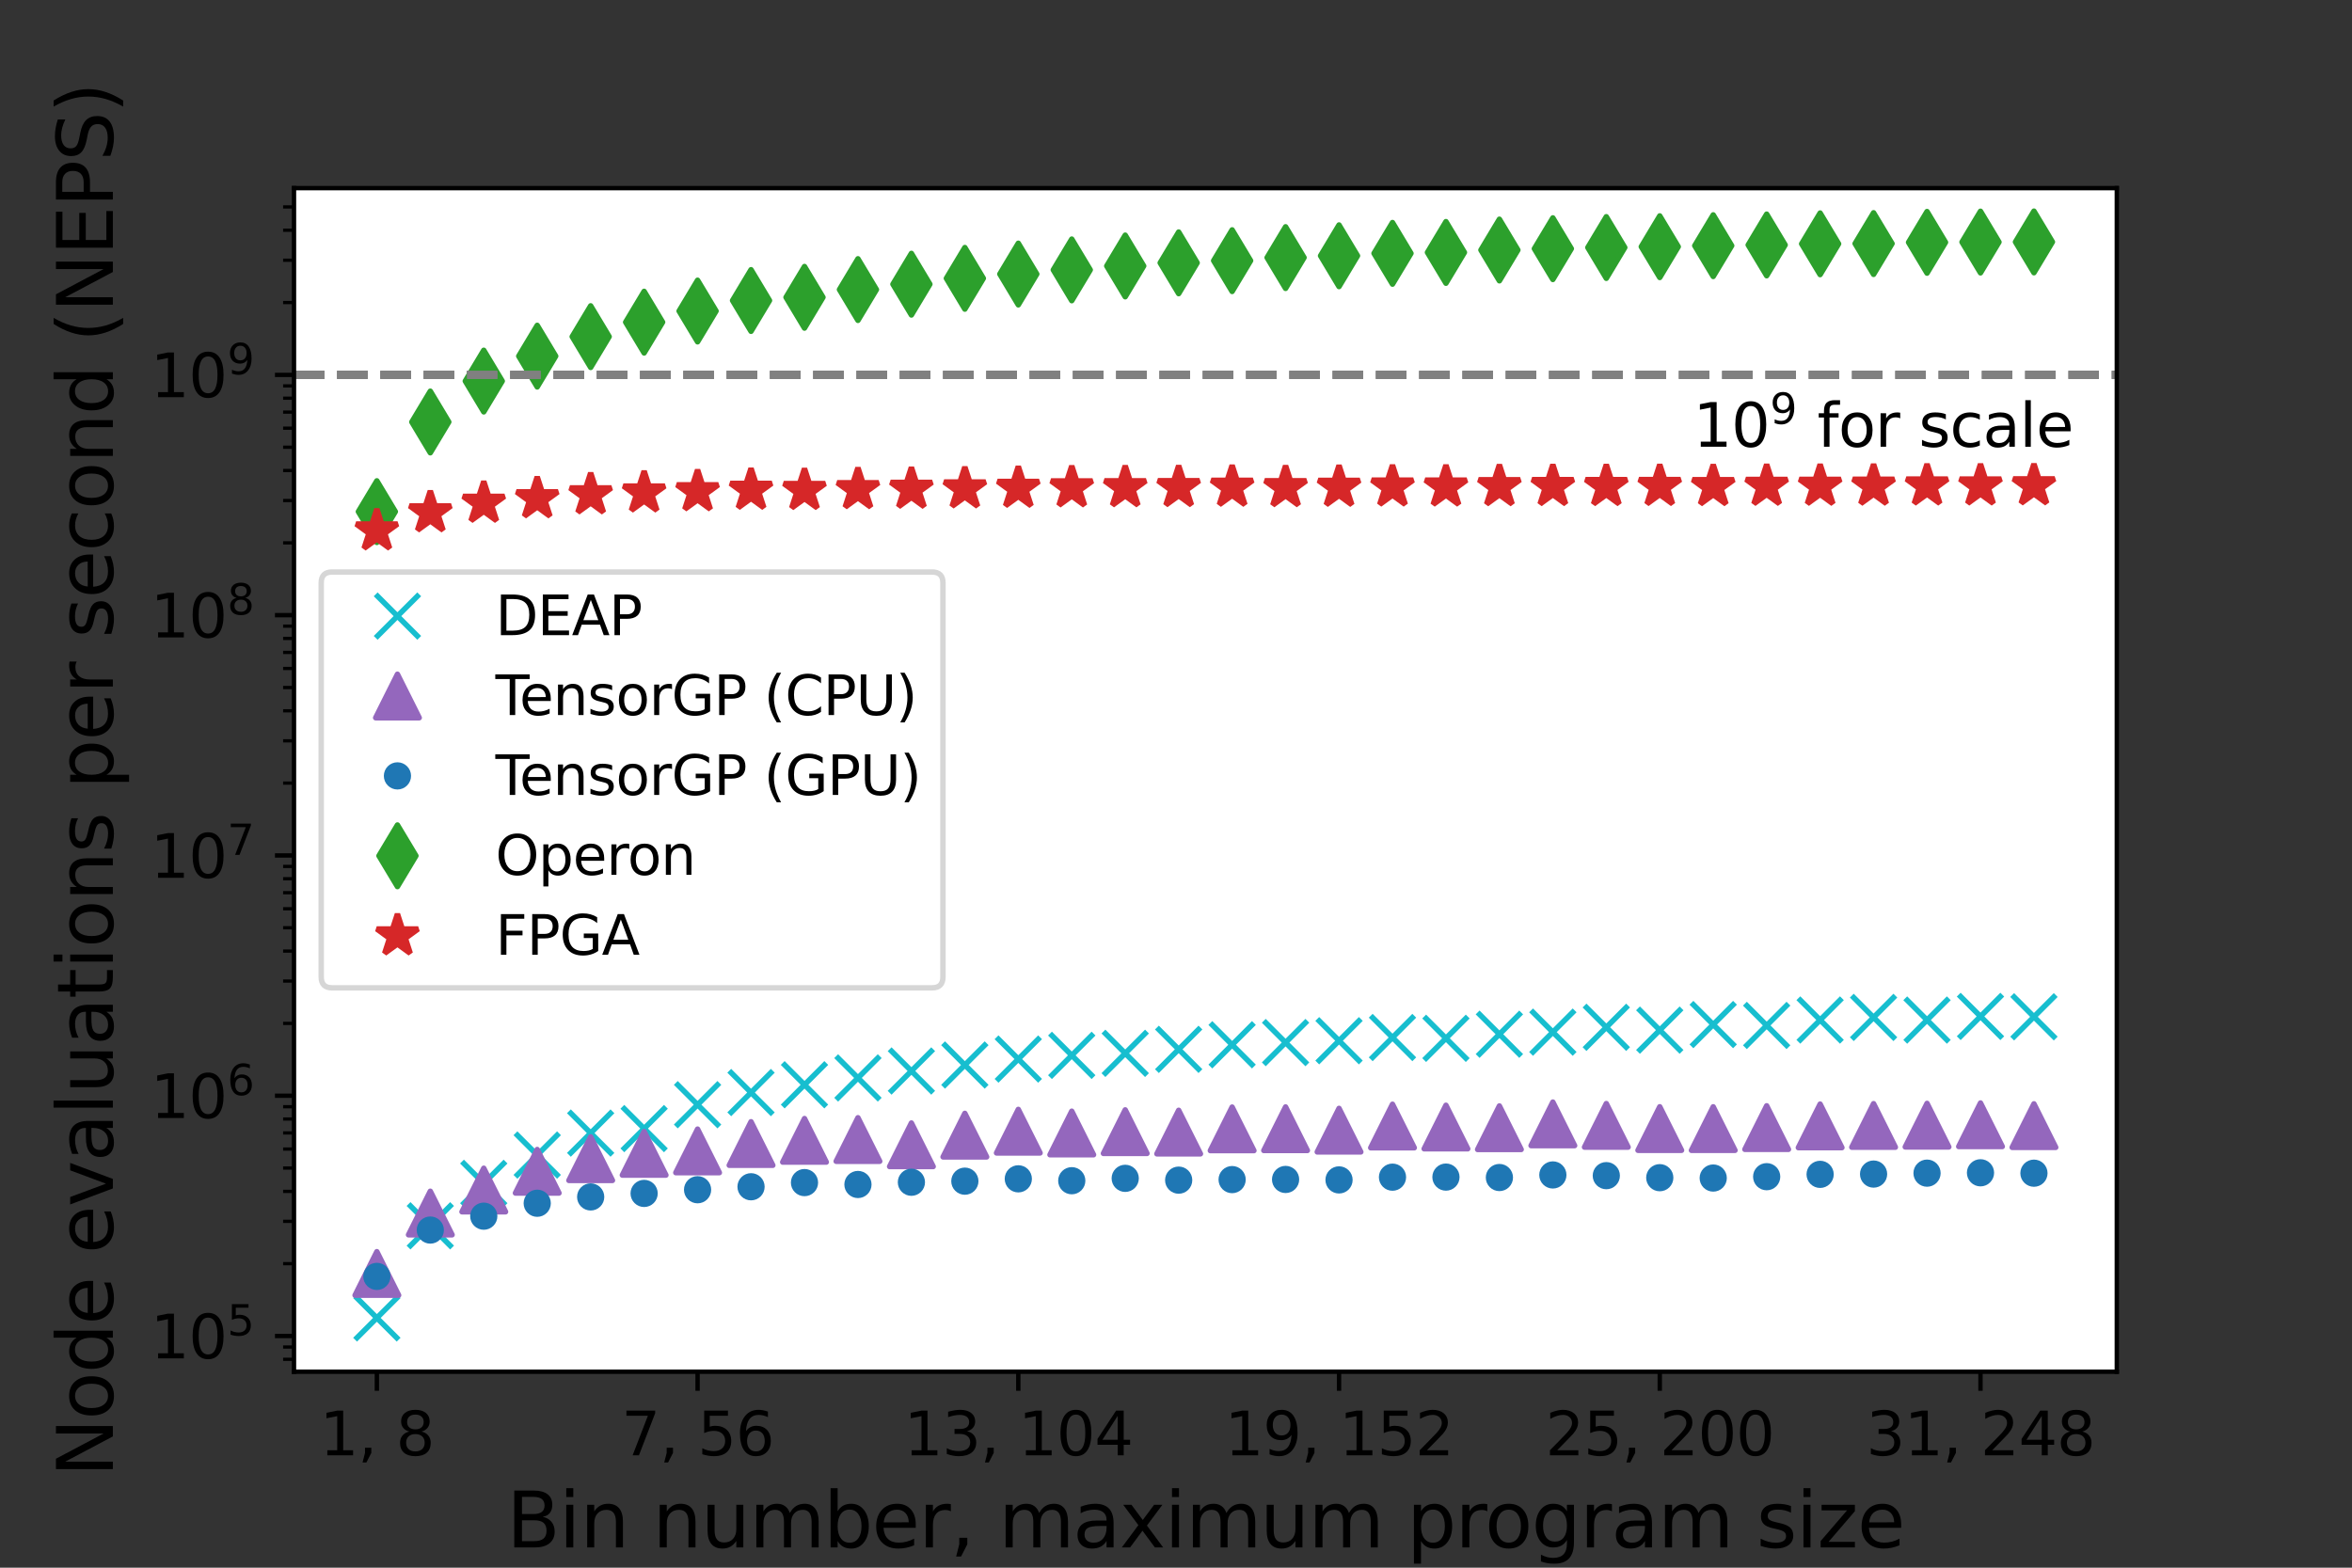 <?xml version="1.0" encoding="utf-8" standalone="no"?>
<!DOCTYPE svg PUBLIC "-//W3C//DTD SVG 1.1//EN"
  "http://www.w3.org/Graphics/SVG/1.1/DTD/svg11.dtd">
<svg xmlns:xlink="http://www.w3.org/1999/xlink" width="432pt" height="288pt" viewBox="0 0 432 288" xmlns="http://www.w3.org/2000/svg" version="1.1">
 <rect x="0" y="0" width="432" height="288" fill="#333333" stroke="none"/>
 <defs>
  <style type="text/css">*{stroke-linejoin: round; stroke-linecap: butt}</style>
 </defs>
 <g id="figure_1">
  <g id="patch_1">
   <path d="M 0 288 
L 432 288 
L 432 0 
L 0 0 
L 0 288 
z
" style="fill: none"/>
  </g>
  <g id="axes_1">
   <g id="patch_2">
    <path d="M 54 252 
L 388.8 252 
L 388.8 34.56 
L 54 34.56 
z
" style="fill: #ffffff"/>
   </g>
   <g id="matplotlib.axis_1">
    <g id="xtick_1">
     <g id="line2d_1">
      <defs>
       <path id="ma138254410" d="M 0 0 
L 0 3.5 
" style="stroke: #000000; stroke-width: 0.8"/>
      </defs>
      <g>
       <use xlink:href="#ma138254410" x="69.218" y="252" style="stroke: #000000; stroke-width: 0.8"/>
      </g>
     </g>
     <g id="text_1">
      <!-- 1, 8 -->
      <g transform="translate(58.723 267.358)scale(0.11 -0.11)">
       <defs>
        <path id="DejaVuSans-31" d="M 794 531 
L 1825 531 
L 1825 4091 
L 703 3866 
L 703 4441 
L 1819 4666 
L 2450 4666 
L 2450 531 
L 3481 531 
L 3481 0 
L 794 0 
L 794 531 
z
" transform="scale(0.016)"/>
        <path id="DejaVuSans-2c" d="M 750 794 
L 1409 794 
L 1409 256 
L 897 -744 
L 494 -744 
L 750 256 
L 750 794 
z
" transform="scale(0.016)"/>
        <path id="DejaVuSans-20" transform="scale(0.016)"/>
        <path id="DejaVuSans-38" d="M 2034 2216 
Q 1584 2216 1326 1975 
Q 1069 1734 1069 1313 
Q 1069 891 1326 650 
Q 1584 409 2034 409 
Q 2484 409 2743 651 
Q 3003 894 3003 1313 
Q 3003 1734 2745 1975 
Q 2488 2216 2034 2216 
z
M 1403 2484 
Q 997 2584 770 2862 
Q 544 3141 544 3541 
Q 544 4100 942 4425 
Q 1341 4750 2034 4750 
Q 2731 4750 3128 4425 
Q 3525 4100 3525 3541 
Q 3525 3141 3298 2862 
Q 3072 2584 2669 2484 
Q 3125 2378 3379 2068 
Q 3634 1759 3634 1313 
Q 3634 634 3220 271 
Q 2806 -91 2034 -91 
Q 1263 -91 848 271 
Q 434 634 434 1313 
Q 434 1759 690 2068 
Q 947 2378 1403 2484 
z
M 1172 3481 
Q 1172 3119 1398 2916 
Q 1625 2713 2034 2713 
Q 2441 2713 2670 2916 
Q 2900 3119 2900 3481 
Q 2900 3844 2670 4047 
Q 2441 4250 2034 4250 
Q 1625 4250 1398 4047 
Q 1172 3844 1172 3481 
z
" transform="scale(0.016)"/>
       </defs>
       <use xlink:href="#DejaVuSans-31"/>
       <use xlink:href="#DejaVuSans-2c" x="63.623"/>
       <use xlink:href="#DejaVuSans-20" x="95.41"/>
       <use xlink:href="#DejaVuSans-38" x="127.197"/>
      </g>
     </g>
    </g>
    <g id="xtick_2">
     <g id="line2d_2">
      <g>
       <use xlink:href="#ma138254410" x="128.127" y="252" style="stroke: #000000; stroke-width: 0.8"/>
      </g>
     </g>
     <g id="text_2">
      <!-- 7, 56 -->
      <g transform="translate(114.133 267.358)scale(0.11 -0.11)">
       <defs>
        <path id="DejaVuSans-37" d="M 525 4666 
L 3525 4666 
L 3525 4397 
L 1831 0 
L 1172 0 
L 2766 4134 
L 525 4134 
L 525 4666 
z
" transform="scale(0.016)"/>
        <path id="DejaVuSans-35" d="M 691 4666 
L 3169 4666 
L 3169 4134 
L 1269 4134 
L 1269 2991 
Q 1406 3038 1543 3061 
Q 1681 3084 1819 3084 
Q 2600 3084 3056 2656 
Q 3513 2228 3513 1497 
Q 3513 744 3044 326 
Q 2575 -91 1722 -91 
Q 1428 -91 1123 -41 
Q 819 9 494 109 
L 494 744 
Q 775 591 1075 516 
Q 1375 441 1709 441 
Q 2250 441 2565 725 
Q 2881 1009 2881 1497 
Q 2881 1984 2565 2268 
Q 2250 2553 1709 2553 
Q 1456 2553 1204 2497 
Q 953 2441 691 2322 
L 691 4666 
z
" transform="scale(0.016)"/>
        <path id="DejaVuSans-36" d="M 2113 2584 
Q 1688 2584 1439 2293 
Q 1191 2003 1191 1497 
Q 1191 994 1439 701 
Q 1688 409 2113 409 
Q 2538 409 2786 701 
Q 3034 994 3034 1497 
Q 3034 2003 2786 2293 
Q 2538 2584 2113 2584 
z
M 3366 4563 
L 3366 3988 
Q 3128 4100 2886 4159 
Q 2644 4219 2406 4219 
Q 1781 4219 1451 3797 
Q 1122 3375 1075 2522 
Q 1259 2794 1537 2939 
Q 1816 3084 2150 3084 
Q 2853 3084 3261 2657 
Q 3669 2231 3669 1497 
Q 3669 778 3244 343 
Q 2819 -91 2113 -91 
Q 1303 -91 875 529 
Q 447 1150 447 2328 
Q 447 3434 972 4092 
Q 1497 4750 2381 4750 
Q 2619 4750 2861 4703 
Q 3103 4656 3366 4563 
z
" transform="scale(0.016)"/>
       </defs>
       <use xlink:href="#DejaVuSans-37"/>
       <use xlink:href="#DejaVuSans-2c" x="63.623"/>
       <use xlink:href="#DejaVuSans-20" x="95.41"/>
       <use xlink:href="#DejaVuSans-35" x="127.197"/>
       <use xlink:href="#DejaVuSans-36" x="190.82"/>
      </g>
     </g>
    </g>
    <g id="xtick_3">
     <g id="line2d_3">
      <g>
       <use xlink:href="#ma138254410" x="187.036" y="252" style="stroke: #000000; stroke-width: 0.8"/>
      </g>
     </g>
     <g id="text_3">
      <!-- 13, 104 -->
      <g transform="translate(166.044 267.358)scale(0.11 -0.11)">
       <defs>
        <path id="DejaVuSans-33" d="M 2597 2516 
Q 3050 2419 3304 2112 
Q 3559 1806 3559 1356 
Q 3559 666 3084 287 
Q 2609 -91 1734 -91 
Q 1441 -91 1130 -33 
Q 819 25 488 141 
L 488 750 
Q 750 597 1062 519 
Q 1375 441 1716 441 
Q 2309 441 2620 675 
Q 2931 909 2931 1356 
Q 2931 1769 2642 2001 
Q 2353 2234 1838 2234 
L 1294 2234 
L 1294 2753 
L 1863 2753 
Q 2328 2753 2575 2939 
Q 2822 3125 2822 3475 
Q 2822 3834 2567 4026 
Q 2313 4219 1838 4219 
Q 1578 4219 1281 4162 
Q 984 4106 628 3988 
L 628 4550 
Q 988 4650 1302 4700 
Q 1616 4750 1894 4750 
Q 2613 4750 3031 4423 
Q 3450 4097 3450 3541 
Q 3450 3153 3228 2886 
Q 3006 2619 2597 2516 
z
" transform="scale(0.016)"/>
        <path id="DejaVuSans-30" d="M 2034 4250 
Q 1547 4250 1301 3770 
Q 1056 3291 1056 2328 
Q 1056 1369 1301 889 
Q 1547 409 2034 409 
Q 2525 409 2770 889 
Q 3016 1369 3016 2328 
Q 3016 3291 2770 3770 
Q 2525 4250 2034 4250 
z
M 2034 4750 
Q 2819 4750 3233 4129 
Q 3647 3509 3647 2328 
Q 3647 1150 3233 529 
Q 2819 -91 2034 -91 
Q 1250 -91 836 529 
Q 422 1150 422 2328 
Q 422 3509 836 4129 
Q 1250 4750 2034 4750 
z
" transform="scale(0.016)"/>
        <path id="DejaVuSans-34" d="M 2419 4116 
L 825 1625 
L 2419 1625 
L 2419 4116 
z
M 2253 4666 
L 3047 4666 
L 3047 1625 
L 3713 1625 
L 3713 1100 
L 3047 1100 
L 3047 0 
L 2419 0 
L 2419 1100 
L 313 1100 
L 313 1709 
L 2253 4666 
z
" transform="scale(0.016)"/>
       </defs>
       <use xlink:href="#DejaVuSans-31"/>
       <use xlink:href="#DejaVuSans-33" x="63.623"/>
       <use xlink:href="#DejaVuSans-2c" x="127.246"/>
       <use xlink:href="#DejaVuSans-20" x="159.033"/>
       <use xlink:href="#DejaVuSans-31" x="190.82"/>
       <use xlink:href="#DejaVuSans-30" x="254.443"/>
       <use xlink:href="#DejaVuSans-34" x="318.066"/>
      </g>
     </g>
    </g>
    <g id="xtick_4">
     <g id="line2d_4">
      <g>
       <use xlink:href="#ma138254410" x="245.945" y="252" style="stroke: #000000; stroke-width: 0.8"/>
      </g>
     </g>
     <g id="text_4">
      <!-- 19, 152 -->
      <g transform="translate(224.953 267.358)scale(0.11 -0.11)">
       <defs>
        <path id="DejaVuSans-39" d="M 703 97 
L 703 672 
Q 941 559 1184 500 
Q 1428 441 1663 441 
Q 2288 441 2617 861 
Q 2947 1281 2994 2138 
Q 2813 1869 2534 1725 
Q 2256 1581 1919 1581 
Q 1219 1581 811 2004 
Q 403 2428 403 3163 
Q 403 3881 828 4315 
Q 1253 4750 1959 4750 
Q 2769 4750 3195 4129 
Q 3622 3509 3622 2328 
Q 3622 1225 3098 567 
Q 2575 -91 1691 -91 
Q 1453 -91 1209 -44 
Q 966 3 703 97 
z
M 1959 2075 
Q 2384 2075 2632 2365 
Q 2881 2656 2881 3163 
Q 2881 3666 2632 3958 
Q 2384 4250 1959 4250 
Q 1534 4250 1286 3958 
Q 1038 3666 1038 3163 
Q 1038 2656 1286 2365 
Q 1534 2075 1959 2075 
z
" transform="scale(0.016)"/>
        <path id="DejaVuSans-32" d="M 1228 531 
L 3431 531 
L 3431 0 
L 469 0 
L 469 531 
Q 828 903 1448 1529 
Q 2069 2156 2228 2338 
Q 2531 2678 2651 2914 
Q 2772 3150 2772 3378 
Q 2772 3750 2511 3984 
Q 2250 4219 1831 4219 
Q 1534 4219 1204 4116 
Q 875 4013 500 3803 
L 500 4441 
Q 881 4594 1212 4672 
Q 1544 4750 1819 4750 
Q 2544 4750 2975 4387 
Q 3406 4025 3406 3419 
Q 3406 3131 3298 2873 
Q 3191 2616 2906 2266 
Q 2828 2175 2409 1742 
Q 1991 1309 1228 531 
z
" transform="scale(0.016)"/>
       </defs>
       <use xlink:href="#DejaVuSans-31"/>
       <use xlink:href="#DejaVuSans-39" x="63.623"/>
       <use xlink:href="#DejaVuSans-2c" x="127.246"/>
       <use xlink:href="#DejaVuSans-20" x="159.033"/>
       <use xlink:href="#DejaVuSans-31" x="190.82"/>
       <use xlink:href="#DejaVuSans-35" x="254.443"/>
       <use xlink:href="#DejaVuSans-32" x="318.066"/>
      </g>
     </g>
    </g>
    <g id="xtick_5">
     <g id="line2d_5">
      <g>
       <use xlink:href="#ma138254410" x="304.855" y="252" style="stroke: #000000; stroke-width: 0.8"/>
      </g>
     </g>
     <g id="text_5">
      <!-- 25, 200 -->
      <g transform="translate(283.862 267.358)scale(0.11 -0.11)">
       <use xlink:href="#DejaVuSans-32"/>
       <use xlink:href="#DejaVuSans-35" x="63.623"/>
       <use xlink:href="#DejaVuSans-2c" x="127.246"/>
       <use xlink:href="#DejaVuSans-20" x="159.033"/>
       <use xlink:href="#DejaVuSans-32" x="190.82"/>
       <use xlink:href="#DejaVuSans-30" x="254.443"/>
       <use xlink:href="#DejaVuSans-30" x="318.066"/>
      </g>
     </g>
    </g>
    <g id="xtick_6">
     <g id="line2d_6">
      <g>
       <use xlink:href="#ma138254410" x="363.764" y="252" style="stroke: #000000; stroke-width: 0.8"/>
      </g>
     </g>
     <g id="text_6">
      <!-- 31, 248 -->
      <g transform="translate(342.771 267.358)scale(0.11 -0.11)">
       <use xlink:href="#DejaVuSans-33"/>
       <use xlink:href="#DejaVuSans-31" x="63.623"/>
       <use xlink:href="#DejaVuSans-2c" x="127.246"/>
       <use xlink:href="#DejaVuSans-20" x="159.033"/>
       <use xlink:href="#DejaVuSans-32" x="190.82"/>
       <use xlink:href="#DejaVuSans-34" x="254.443"/>
       <use xlink:href="#DejaVuSans-38" x="318.066"/>
      </g>
     </g>
    </g>
    <g id="text_7">
     <!-- Bin number, maximum program size -->
     <g transform="translate(93.055 284.284)scale(0.14 -0.14)">
      <defs>
       <path id="DejaVuSans-42" d="M 1259 2228 
L 1259 519 
L 2272 519 
Q 2781 519 3026 730 
Q 3272 941 3272 1375 
Q 3272 1813 3026 2020 
Q 2781 2228 2272 2228 
L 1259 2228 
z
M 1259 4147 
L 1259 2741 
L 2194 2741 
Q 2656 2741 2882 2914 
Q 3109 3088 3109 3444 
Q 3109 3797 2882 3972 
Q 2656 4147 2194 4147 
L 1259 4147 
z
M 628 4666 
L 2241 4666 
Q 2963 4666 3353 4366 
Q 3744 4066 3744 3513 
Q 3744 3084 3544 2831 
Q 3344 2578 2956 2516 
Q 3422 2416 3680 2098 
Q 3938 1781 3938 1306 
Q 3938 681 3513 340 
Q 3088 0 2303 0 
L 628 0 
L 628 4666 
z
" transform="scale(0.016)"/>
       <path id="DejaVuSans-69" d="M 603 3500 
L 1178 3500 
L 1178 0 
L 603 0 
L 603 3500 
z
M 603 4863 
L 1178 4863 
L 1178 4134 
L 603 4134 
L 603 4863 
z
" transform="scale(0.016)"/>
       <path id="DejaVuSans-6e" d="M 3513 2113 
L 3513 0 
L 2938 0 
L 2938 2094 
Q 2938 2591 2744 2837 
Q 2550 3084 2163 3084 
Q 1697 3084 1428 2787 
Q 1159 2491 1159 1978 
L 1159 0 
L 581 0 
L 581 3500 
L 1159 3500 
L 1159 2956 
Q 1366 3272 1645 3428 
Q 1925 3584 2291 3584 
Q 2894 3584 3203 3211 
Q 3513 2838 3513 2113 
z
" transform="scale(0.016)"/>
       <path id="DejaVuSans-75" d="M 544 1381 
L 544 3500 
L 1119 3500 
L 1119 1403 
Q 1119 906 1312 657 
Q 1506 409 1894 409 
Q 2359 409 2629 706 
Q 2900 1003 2900 1516 
L 2900 3500 
L 3475 3500 
L 3475 0 
L 2900 0 
L 2900 538 
Q 2691 219 2414 64 
Q 2138 -91 1772 -91 
Q 1169 -91 856 284 
Q 544 659 544 1381 
z
M 1991 3584 
L 1991 3584 
z
" transform="scale(0.016)"/>
       <path id="DejaVuSans-6d" d="M 3328 2828 
Q 3544 3216 3844 3400 
Q 4144 3584 4550 3584 
Q 5097 3584 5394 3201 
Q 5691 2819 5691 2113 
L 5691 0 
L 5113 0 
L 5113 2094 
Q 5113 2597 4934 2840 
Q 4756 3084 4391 3084 
Q 3944 3084 3684 2787 
Q 3425 2491 3425 1978 
L 3425 0 
L 2847 0 
L 2847 2094 
Q 2847 2600 2669 2842 
Q 2491 3084 2119 3084 
Q 1678 3084 1418 2786 
Q 1159 2488 1159 1978 
L 1159 0 
L 581 0 
L 581 3500 
L 1159 3500 
L 1159 2956 
Q 1356 3278 1631 3431 
Q 1906 3584 2284 3584 
Q 2666 3584 2933 3390 
Q 3200 3197 3328 2828 
z
" transform="scale(0.016)"/>
       <path id="DejaVuSans-62" d="M 3116 1747 
Q 3116 2381 2855 2742 
Q 2594 3103 2138 3103 
Q 1681 3103 1420 2742 
Q 1159 2381 1159 1747 
Q 1159 1113 1420 752 
Q 1681 391 2138 391 
Q 2594 391 2855 752 
Q 3116 1113 3116 1747 
z
M 1159 2969 
Q 1341 3281 1617 3432 
Q 1894 3584 2278 3584 
Q 2916 3584 3314 3078 
Q 3713 2572 3713 1747 
Q 3713 922 3314 415 
Q 2916 -91 2278 -91 
Q 1894 -91 1617 61 
Q 1341 213 1159 525 
L 1159 0 
L 581 0 
L 581 4863 
L 1159 4863 
L 1159 2969 
z
" transform="scale(0.016)"/>
       <path id="DejaVuSans-65" d="M 3597 1894 
L 3597 1613 
L 953 1613 
Q 991 1019 1311 708 
Q 1631 397 2203 397 
Q 2534 397 2845 478 
Q 3156 559 3463 722 
L 3463 178 
Q 3153 47 2828 -22 
Q 2503 -91 2169 -91 
Q 1331 -91 842 396 
Q 353 884 353 1716 
Q 353 2575 817 3079 
Q 1281 3584 2069 3584 
Q 2775 3584 3186 3129 
Q 3597 2675 3597 1894 
z
M 3022 2063 
Q 3016 2534 2758 2815 
Q 2500 3097 2075 3097 
Q 1594 3097 1305 2825 
Q 1016 2553 972 2059 
L 3022 2063 
z
" transform="scale(0.016)"/>
       <path id="DejaVuSans-72" d="M 2631 2963 
Q 2534 3019 2420 3045 
Q 2306 3072 2169 3072 
Q 1681 3072 1420 2755 
Q 1159 2438 1159 1844 
L 1159 0 
L 581 0 
L 581 3500 
L 1159 3500 
L 1159 2956 
Q 1341 3275 1631 3429 
Q 1922 3584 2338 3584 
Q 2397 3584 2469 3576 
Q 2541 3569 2628 3553 
L 2631 2963 
z
" transform="scale(0.016)"/>
       <path id="DejaVuSans-61" d="M 2194 1759 
Q 1497 1759 1228 1600 
Q 959 1441 959 1056 
Q 959 750 1161 570 
Q 1363 391 1709 391 
Q 2188 391 2477 730 
Q 2766 1069 2766 1631 
L 2766 1759 
L 2194 1759 
z
M 3341 1997 
L 3341 0 
L 2766 0 
L 2766 531 
Q 2569 213 2275 61 
Q 1981 -91 1556 -91 
Q 1019 -91 701 211 
Q 384 513 384 1019 
Q 384 1609 779 1909 
Q 1175 2209 1959 2209 
L 2766 2209 
L 2766 2266 
Q 2766 2663 2505 2880 
Q 2244 3097 1772 3097 
Q 1472 3097 1187 3025 
Q 903 2953 641 2809 
L 641 3341 
Q 956 3463 1253 3523 
Q 1550 3584 1831 3584 
Q 2591 3584 2966 3190 
Q 3341 2797 3341 1997 
z
" transform="scale(0.016)"/>
       <path id="DejaVuSans-78" d="M 3513 3500 
L 2247 1797 
L 3578 0 
L 2900 0 
L 1881 1375 
L 863 0 
L 184 0 
L 1544 1831 
L 300 3500 
L 978 3500 
L 1906 2253 
L 2834 3500 
L 3513 3500 
z
" transform="scale(0.016)"/>
       <path id="DejaVuSans-70" d="M 1159 525 
L 1159 -1331 
L 581 -1331 
L 581 3500 
L 1159 3500 
L 1159 2969 
Q 1341 3281 1617 3432 
Q 1894 3584 2278 3584 
Q 2916 3584 3314 3078 
Q 3713 2572 3713 1747 
Q 3713 922 3314 415 
Q 2916 -91 2278 -91 
Q 1894 -91 1617 61 
Q 1341 213 1159 525 
z
M 3116 1747 
Q 3116 2381 2855 2742 
Q 2594 3103 2138 3103 
Q 1681 3103 1420 2742 
Q 1159 2381 1159 1747 
Q 1159 1113 1420 752 
Q 1681 391 2138 391 
Q 2594 391 2855 752 
Q 3116 1113 3116 1747 
z
" transform="scale(0.016)"/>
       <path id="DejaVuSans-6f" d="M 1959 3097 
Q 1497 3097 1228 2736 
Q 959 2375 959 1747 
Q 959 1119 1226 758 
Q 1494 397 1959 397 
Q 2419 397 2687 759 
Q 2956 1122 2956 1747 
Q 2956 2369 2687 2733 
Q 2419 3097 1959 3097 
z
M 1959 3584 
Q 2709 3584 3137 3096 
Q 3566 2609 3566 1747 
Q 3566 888 3137 398 
Q 2709 -91 1959 -91 
Q 1206 -91 779 398 
Q 353 888 353 1747 
Q 353 2609 779 3096 
Q 1206 3584 1959 3584 
z
" transform="scale(0.016)"/>
       <path id="DejaVuSans-67" d="M 2906 1791 
Q 2906 2416 2648 2759 
Q 2391 3103 1925 3103 
Q 1463 3103 1205 2759 
Q 947 2416 947 1791 
Q 947 1169 1205 825 
Q 1463 481 1925 481 
Q 2391 481 2648 825 
Q 2906 1169 2906 1791 
z
M 3481 434 
Q 3481 -459 3084 -895 
Q 2688 -1331 1869 -1331 
Q 1566 -1331 1297 -1286 
Q 1028 -1241 775 -1147 
L 775 -588 
Q 1028 -725 1275 -790 
Q 1522 -856 1778 -856 
Q 2344 -856 2625 -561 
Q 2906 -266 2906 331 
L 2906 616 
Q 2728 306 2450 153 
Q 2172 0 1784 0 
Q 1141 0 747 490 
Q 353 981 353 1791 
Q 353 2603 747 3093 
Q 1141 3584 1784 3584 
Q 2172 3584 2450 3431 
Q 2728 3278 2906 2969 
L 2906 3500 
L 3481 3500 
L 3481 434 
z
" transform="scale(0.016)"/>
       <path id="DejaVuSans-73" d="M 2834 3397 
L 2834 2853 
Q 2591 2978 2328 3040 
Q 2066 3103 1784 3103 
Q 1356 3103 1142 2972 
Q 928 2841 928 2578 
Q 928 2378 1081 2264 
Q 1234 2150 1697 2047 
L 1894 2003 
Q 2506 1872 2764 1633 
Q 3022 1394 3022 966 
Q 3022 478 2636 193 
Q 2250 -91 1575 -91 
Q 1294 -91 989 -36 
Q 684 19 347 128 
L 347 722 
Q 666 556 975 473 
Q 1284 391 1588 391 
Q 1994 391 2212 530 
Q 2431 669 2431 922 
Q 2431 1156 2273 1281 
Q 2116 1406 1581 1522 
L 1381 1569 
Q 847 1681 609 1914 
Q 372 2147 372 2553 
Q 372 3047 722 3315 
Q 1072 3584 1716 3584 
Q 2034 3584 2315 3537 
Q 2597 3491 2834 3397 
z
" transform="scale(0.016)"/>
       <path id="DejaVuSans-7a" d="M 353 3500 
L 3084 3500 
L 3084 2975 
L 922 459 
L 3084 459 
L 3084 0 
L 275 0 
L 275 525 
L 2438 3041 
L 353 3041 
L 353 3500 
z
" transform="scale(0.016)"/>
      </defs>
      <use xlink:href="#DejaVuSans-42"/>
      <use xlink:href="#DejaVuSans-69" x="68.604"/>
      <use xlink:href="#DejaVuSans-6e" x="96.387"/>
      <use xlink:href="#DejaVuSans-20" x="159.766"/>
      <use xlink:href="#DejaVuSans-6e" x="191.553"/>
      <use xlink:href="#DejaVuSans-75" x="254.932"/>
      <use xlink:href="#DejaVuSans-6d" x="318.311"/>
      <use xlink:href="#DejaVuSans-62" x="415.723"/>
      <use xlink:href="#DejaVuSans-65" x="479.199"/>
      <use xlink:href="#DejaVuSans-72" x="540.723"/>
      <use xlink:href="#DejaVuSans-2c" x="581.836"/>
      <use xlink:href="#DejaVuSans-20" x="613.623"/>
      <use xlink:href="#DejaVuSans-6d" x="645.41"/>
      <use xlink:href="#DejaVuSans-61" x="742.822"/>
      <use xlink:href="#DejaVuSans-78" x="804.102"/>
      <use xlink:href="#DejaVuSans-69" x="863.281"/>
      <use xlink:href="#DejaVuSans-6d" x="891.064"/>
      <use xlink:href="#DejaVuSans-75" x="988.477"/>
      <use xlink:href="#DejaVuSans-6d" x="1051.855"/>
      <use xlink:href="#DejaVuSans-20" x="1149.268"/>
      <use xlink:href="#DejaVuSans-70" x="1181.055"/>
      <use xlink:href="#DejaVuSans-72" x="1244.531"/>
      <use xlink:href="#DejaVuSans-6f" x="1283.395"/>
      <use xlink:href="#DejaVuSans-67" x="1344.576"/>
      <use xlink:href="#DejaVuSans-72" x="1408.053"/>
      <use xlink:href="#DejaVuSans-61" x="1449.166"/>
      <use xlink:href="#DejaVuSans-6d" x="1510.445"/>
      <use xlink:href="#DejaVuSans-20" x="1607.857"/>
      <use xlink:href="#DejaVuSans-73" x="1639.645"/>
      <use xlink:href="#DejaVuSans-69" x="1691.744"/>
      <use xlink:href="#DejaVuSans-7a" x="1719.527"/>
      <use xlink:href="#DejaVuSans-65" x="1772.018"/>
     </g>
    </g>
   </g>
   <g id="matplotlib.axis_2">
    <g id="ytick_1">
     <g id="line2d_7">
      <defs>
       <path id="mc4dab99b2f" d="M 0 0 
L -3.5 0 
" style="stroke: #000000; stroke-width: 0.8"/>
      </defs>
      <g>
       <use xlink:href="#mc4dab99b2f" x="54" y="245.44" style="stroke: #000000; stroke-width: 0.8"/>
      </g>
     </g>
     <g id="text_8">
      <!-- $\mathdefault{10^{5}}$ -->
      <g transform="translate(27.64 249.619)scale(0.11 -0.11)">
       <use xlink:href="#DejaVuSans-31" transform="translate(0 0.684)"/>
       <use xlink:href="#DejaVuSans-30" transform="translate(63.623 0.684)"/>
       <use xlink:href="#DejaVuSans-35" transform="translate(128.203 38.966)scale(0.7)"/>
      </g>
     </g>
    </g>
    <g id="ytick_2">
     <g id="line2d_8">
      <g>
       <use xlink:href="#mc4dab99b2f" x="54" y="201.297" style="stroke: #000000; stroke-width: 0.8"/>
      </g>
     </g>
     <g id="text_9">
      <!-- $\mathdefault{10^{6}}$ -->
      <g transform="translate(27.64 205.477)scale(0.11 -0.11)">
       <use xlink:href="#DejaVuSans-31" transform="translate(0 0.766)"/>
       <use xlink:href="#DejaVuSans-30" transform="translate(63.623 0.766)"/>
       <use xlink:href="#DejaVuSans-36" transform="translate(128.203 39.047)scale(0.7)"/>
      </g>
     </g>
    </g>
    <g id="ytick_3">
     <g id="line2d_9">
      <g>
       <use xlink:href="#mc4dab99b2f" x="54" y="157.155" style="stroke: #000000; stroke-width: 0.8"/>
      </g>
     </g>
     <g id="text_10">
      <!-- $\mathdefault{10^{7}}$ -->
      <g transform="translate(27.64 161.334)scale(0.11 -0.11)">
       <use xlink:href="#DejaVuSans-31" transform="translate(0 0.684)"/>
       <use xlink:href="#DejaVuSans-30" transform="translate(63.623 0.684)"/>
       <use xlink:href="#DejaVuSans-37" transform="translate(128.203 38.966)scale(0.7)"/>
      </g>
     </g>
    </g>
    <g id="ytick_4">
     <g id="line2d_10">
      <g>
       <use xlink:href="#mc4dab99b2f" x="54" y="113.012" style="stroke: #000000; stroke-width: 0.8"/>
      </g>
     </g>
     <g id="text_11">
      <!-- $\mathdefault{10^{8}}$ -->
      <g transform="translate(27.64 117.191)scale(0.11 -0.11)">
       <use xlink:href="#DejaVuSans-31" transform="translate(0 0.766)"/>
       <use xlink:href="#DejaVuSans-30" transform="translate(63.623 0.766)"/>
       <use xlink:href="#DejaVuSans-38" transform="translate(128.203 39.047)scale(0.7)"/>
      </g>
     </g>
    </g>
    <g id="ytick_5">
     <g id="line2d_11">
      <g>
       <use xlink:href="#mc4dab99b2f" x="54" y="68.87" style="stroke: #000000; stroke-width: 0.8"/>
      </g>
     </g>
     <g id="text_12">
      <!-- $\mathdefault{10^{9}}$ -->
      <g transform="translate(27.64 73.049)scale(0.11 -0.11)">
       <use xlink:href="#DejaVuSans-31" transform="translate(0 0.766)"/>
       <use xlink:href="#DejaVuSans-30" transform="translate(63.623 0.766)"/>
       <use xlink:href="#DejaVuSans-39" transform="translate(128.203 39.047)scale(0.7)"/>
      </g>
     </g>
    </g>
    <g id="ytick_6">
     <g id="line2d_12">
      <defs>
       <path id="mce14daa962" d="M 0 0 
L -2 0 
" style="stroke: #000000; stroke-width: 0.6"/>
      </defs>
      <g>
       <use xlink:href="#mce14daa962" x="54" y="249.718" style="stroke: #000000; stroke-width: 0.6"/>
      </g>
     </g>
    </g>
    <g id="ytick_7">
     <g id="line2d_13">
      <g>
       <use xlink:href="#mce14daa962" x="54" y="247.46" style="stroke: #000000; stroke-width: 0.6"/>
      </g>
     </g>
    </g>
    <g id="ytick_8">
     <g id="line2d_14">
      <g>
       <use xlink:href="#mce14daa962" x="54" y="232.152" style="stroke: #000000; stroke-width: 0.6"/>
      </g>
     </g>
    </g>
    <g id="ytick_9">
     <g id="line2d_15">
      <g>
       <use xlink:href="#mce14daa962" x="54" y="224.379" style="stroke: #000000; stroke-width: 0.6"/>
      </g>
     </g>
    </g>
    <g id="ytick_10">
     <g id="line2d_16">
      <g>
       <use xlink:href="#mce14daa962" x="54" y="218.864" style="stroke: #000000; stroke-width: 0.6"/>
      </g>
     </g>
    </g>
    <g id="ytick_11">
     <g id="line2d_17">
      <g>
       <use xlink:href="#mce14daa962" x="54" y="214.586" style="stroke: #000000; stroke-width: 0.6"/>
      </g>
     </g>
    </g>
    <g id="ytick_12">
     <g id="line2d_18">
      <g>
       <use xlink:href="#mce14daa962" x="54" y="211.09" style="stroke: #000000; stroke-width: 0.6"/>
      </g>
     </g>
    </g>
    <g id="ytick_13">
     <g id="line2d_19">
      <g>
       <use xlink:href="#mce14daa962" x="54" y="208.135" style="stroke: #000000; stroke-width: 0.6"/>
      </g>
     </g>
    </g>
    <g id="ytick_14">
     <g id="line2d_20">
      <g>
       <use xlink:href="#mce14daa962" x="54" y="205.575" style="stroke: #000000; stroke-width: 0.6"/>
      </g>
     </g>
    </g>
    <g id="ytick_15">
     <g id="line2d_21">
      <g>
       <use xlink:href="#mce14daa962" x="54" y="203.317" style="stroke: #000000; stroke-width: 0.6"/>
      </g>
     </g>
    </g>
    <g id="ytick_16">
     <g id="line2d_22">
      <g>
       <use xlink:href="#mce14daa962" x="54" y="188.009" style="stroke: #000000; stroke-width: 0.6"/>
      </g>
     </g>
    </g>
    <g id="ytick_17">
     <g id="line2d_23">
      <g>
       <use xlink:href="#mce14daa962" x="54" y="180.236" style="stroke: #000000; stroke-width: 0.6"/>
      </g>
     </g>
    </g>
    <g id="ytick_18">
     <g id="line2d_24">
      <g>
       <use xlink:href="#mce14daa962" x="54" y="174.721" style="stroke: #000000; stroke-width: 0.6"/>
      </g>
     </g>
    </g>
    <g id="ytick_19">
     <g id="line2d_25">
      <g>
       <use xlink:href="#mce14daa962" x="54" y="170.443" style="stroke: #000000; stroke-width: 0.6"/>
      </g>
     </g>
    </g>
    <g id="ytick_20">
     <g id="line2d_26">
      <g>
       <use xlink:href="#mce14daa962" x="54" y="166.948" style="stroke: #000000; stroke-width: 0.6"/>
      </g>
     </g>
    </g>
    <g id="ytick_21">
     <g id="line2d_27">
      <g>
       <use xlink:href="#mce14daa962" x="54" y="163.993" style="stroke: #000000; stroke-width: 0.6"/>
      </g>
     </g>
    </g>
    <g id="ytick_22">
     <g id="line2d_28">
      <g>
       <use xlink:href="#mce14daa962" x="54" y="161.433" style="stroke: #000000; stroke-width: 0.6"/>
      </g>
     </g>
    </g>
    <g id="ytick_23">
     <g id="line2d_29">
      <g>
       <use xlink:href="#mce14daa962" x="54" y="159.175" style="stroke: #000000; stroke-width: 0.6"/>
      </g>
     </g>
    </g>
    <g id="ytick_24">
     <g id="line2d_30">
      <g>
       <use xlink:href="#mce14daa962" x="54" y="143.867" style="stroke: #000000; stroke-width: 0.6"/>
      </g>
     </g>
    </g>
    <g id="ytick_25">
     <g id="line2d_31">
      <g>
       <use xlink:href="#mce14daa962" x="54" y="136.094" style="stroke: #000000; stroke-width: 0.6"/>
      </g>
     </g>
    </g>
    <g id="ytick_26">
     <g id="line2d_32">
      <g>
       <use xlink:href="#mce14daa962" x="54" y="130.578" style="stroke: #000000; stroke-width: 0.6"/>
      </g>
     </g>
    </g>
    <g id="ytick_27">
     <g id="line2d_33">
      <g>
       <use xlink:href="#mce14daa962" x="54" y="126.301" style="stroke: #000000; stroke-width: 0.6"/>
      </g>
     </g>
    </g>
    <g id="ytick_28">
     <g id="line2d_34">
      <g>
       <use xlink:href="#mce14daa962" x="54" y="122.805" style="stroke: #000000; stroke-width: 0.6"/>
      </g>
     </g>
    </g>
    <g id="ytick_29">
     <g id="line2d_35">
      <g>
       <use xlink:href="#mce14daa962" x="54" y="119.85" style="stroke: #000000; stroke-width: 0.6"/>
      </g>
     </g>
    </g>
    <g id="ytick_30">
     <g id="line2d_36">
      <g>
       <use xlink:href="#mce14daa962" x="54" y="117.29" style="stroke: #000000; stroke-width: 0.6"/>
      </g>
     </g>
    </g>
    <g id="ytick_31">
     <g id="line2d_37">
      <g>
       <use xlink:href="#mce14daa962" x="54" y="115.032" style="stroke: #000000; stroke-width: 0.6"/>
      </g>
     </g>
    </g>
    <g id="ytick_32">
     <g id="line2d_38">
      <g>
       <use xlink:href="#mce14daa962" x="54" y="99.724" style="stroke: #000000; stroke-width: 0.6"/>
      </g>
     </g>
    </g>
    <g id="ytick_33">
     <g id="line2d_39">
      <g>
       <use xlink:href="#mce14daa962" x="54" y="91.951" style="stroke: #000000; stroke-width: 0.6"/>
      </g>
     </g>
    </g>
    <g id="ytick_34">
     <g id="line2d_40">
      <g>
       <use xlink:href="#mce14daa962" x="54" y="86.436" style="stroke: #000000; stroke-width: 0.6"/>
      </g>
     </g>
    </g>
    <g id="ytick_35">
     <g id="line2d_41">
      <g>
       <use xlink:href="#mce14daa962" x="54" y="82.158" style="stroke: #000000; stroke-width: 0.6"/>
      </g>
     </g>
    </g>
    <g id="ytick_36">
     <g id="line2d_42">
      <g>
       <use xlink:href="#mce14daa962" x="54" y="78.663" style="stroke: #000000; stroke-width: 0.6"/>
      </g>
     </g>
    </g>
    <g id="ytick_37">
     <g id="line2d_43">
      <g>
       <use xlink:href="#mce14daa962" x="54" y="75.707" style="stroke: #000000; stroke-width: 0.6"/>
      </g>
     </g>
    </g>
    <g id="ytick_38">
     <g id="line2d_44">
      <g>
       <use xlink:href="#mce14daa962" x="54" y="73.148" style="stroke: #000000; stroke-width: 0.6"/>
      </g>
     </g>
    </g>
    <g id="ytick_39">
     <g id="line2d_45">
      <g>
       <use xlink:href="#mce14daa962" x="54" y="70.89" style="stroke: #000000; stroke-width: 0.6"/>
      </g>
     </g>
    </g>
    <g id="ytick_40">
     <g id="line2d_46">
      <g>
       <use xlink:href="#mce14daa962" x="54" y="55.581" style="stroke: #000000; stroke-width: 0.6"/>
      </g>
     </g>
    </g>
    <g id="ytick_41">
     <g id="line2d_47">
      <g>
       <use xlink:href="#mce14daa962" x="54" y="47.808" style="stroke: #000000; stroke-width: 0.6"/>
      </g>
     </g>
    </g>
    <g id="ytick_42">
     <g id="line2d_48">
      <g>
       <use xlink:href="#mce14daa962" x="54" y="42.293" style="stroke: #000000; stroke-width: 0.6"/>
      </g>
     </g>
    </g>
    <g id="ytick_43">
     <g id="line2d_49">
      <g>
       <use xlink:href="#mce14daa962" x="54" y="38.015" style="stroke: #000000; stroke-width: 0.6"/>
      </g>
     </g>
    </g>
    <g id="text_13">
     <!-- Node evaluations per second (NEPS) -->
     <g transform="translate(20.728 271.297)rotate(-90)scale(0.14 -0.14)">
      <defs>
       <path id="DejaVuSans-4e" d="M 628 4666 
L 1478 4666 
L 3547 763 
L 3547 4666 
L 4159 4666 
L 4159 0 
L 3309 0 
L 1241 3903 
L 1241 0 
L 628 0 
L 628 4666 
z
" transform="scale(0.016)"/>
       <path id="DejaVuSans-64" d="M 2906 2969 
L 2906 4863 
L 3481 4863 
L 3481 0 
L 2906 0 
L 2906 525 
Q 2725 213 2448 61 
Q 2172 -91 1784 -91 
Q 1150 -91 751 415 
Q 353 922 353 1747 
Q 353 2572 751 3078 
Q 1150 3584 1784 3584 
Q 2172 3584 2448 3432 
Q 2725 3281 2906 2969 
z
M 947 1747 
Q 947 1113 1208 752 
Q 1469 391 1925 391 
Q 2381 391 2643 752 
Q 2906 1113 2906 1747 
Q 2906 2381 2643 2742 
Q 2381 3103 1925 3103 
Q 1469 3103 1208 2742 
Q 947 2381 947 1747 
z
" transform="scale(0.016)"/>
       <path id="DejaVuSans-76" d="M 191 3500 
L 800 3500 
L 1894 563 
L 2988 3500 
L 3597 3500 
L 2284 0 
L 1503 0 
L 191 3500 
z
" transform="scale(0.016)"/>
       <path id="DejaVuSans-6c" d="M 603 4863 
L 1178 4863 
L 1178 0 
L 603 0 
L 603 4863 
z
" transform="scale(0.016)"/>
       <path id="DejaVuSans-74" d="M 1172 4494 
L 1172 3500 
L 2356 3500 
L 2356 3053 
L 1172 3053 
L 1172 1153 
Q 1172 725 1289 603 
Q 1406 481 1766 481 
L 2356 481 
L 2356 0 
L 1766 0 
Q 1100 0 847 248 
Q 594 497 594 1153 
L 594 3053 
L 172 3053 
L 172 3500 
L 594 3500 
L 594 4494 
L 1172 4494 
z
" transform="scale(0.016)"/>
       <path id="DejaVuSans-63" d="M 3122 3366 
L 3122 2828 
Q 2878 2963 2633 3030 
Q 2388 3097 2138 3097 
Q 1578 3097 1268 2742 
Q 959 2388 959 1747 
Q 959 1106 1268 751 
Q 1578 397 2138 397 
Q 2388 397 2633 464 
Q 2878 531 3122 666 
L 3122 134 
Q 2881 22 2623 -34 
Q 2366 -91 2075 -91 
Q 1284 -91 818 406 
Q 353 903 353 1747 
Q 353 2603 823 3093 
Q 1294 3584 2113 3584 
Q 2378 3584 2631 3529 
Q 2884 3475 3122 3366 
z
" transform="scale(0.016)"/>
       <path id="DejaVuSans-28" d="M 1984 4856 
Q 1566 4138 1362 3434 
Q 1159 2731 1159 2009 
Q 1159 1288 1364 580 
Q 1569 -128 1984 -844 
L 1484 -844 
Q 1016 -109 783 600 
Q 550 1309 550 2009 
Q 550 2706 781 3412 
Q 1013 4119 1484 4856 
L 1984 4856 
z
" transform="scale(0.016)"/>
       <path id="DejaVuSans-45" d="M 628 4666 
L 3578 4666 
L 3578 4134 
L 1259 4134 
L 1259 2753 
L 3481 2753 
L 3481 2222 
L 1259 2222 
L 1259 531 
L 3634 531 
L 3634 0 
L 628 0 
L 628 4666 
z
" transform="scale(0.016)"/>
       <path id="DejaVuSans-50" d="M 1259 4147 
L 1259 2394 
L 2053 2394 
Q 2494 2394 2734 2622 
Q 2975 2850 2975 3272 
Q 2975 3691 2734 3919 
Q 2494 4147 2053 4147 
L 1259 4147 
z
M 628 4666 
L 2053 4666 
Q 2838 4666 3239 4311 
Q 3641 3956 3641 3272 
Q 3641 2581 3239 2228 
Q 2838 1875 2053 1875 
L 1259 1875 
L 1259 0 
L 628 0 
L 628 4666 
z
" transform="scale(0.016)"/>
       <path id="DejaVuSans-53" d="M 3425 4513 
L 3425 3897 
Q 3066 4069 2747 4153 
Q 2428 4238 2131 4238 
Q 1616 4238 1336 4038 
Q 1056 3838 1056 3469 
Q 1056 3159 1242 3001 
Q 1428 2844 1947 2747 
L 2328 2669 
Q 3034 2534 3370 2195 
Q 3706 1856 3706 1288 
Q 3706 609 3251 259 
Q 2797 -91 1919 -91 
Q 1588 -91 1214 -16 
Q 841 59 441 206 
L 441 856 
Q 825 641 1194 531 
Q 1563 422 1919 422 
Q 2459 422 2753 634 
Q 3047 847 3047 1241 
Q 3047 1584 2836 1778 
Q 2625 1972 2144 2069 
L 1759 2144 
Q 1053 2284 737 2584 
Q 422 2884 422 3419 
Q 422 4038 858 4394 
Q 1294 4750 2059 4750 
Q 2388 4750 2728 4690 
Q 3069 4631 3425 4513 
z
" transform="scale(0.016)"/>
       <path id="DejaVuSans-29" d="M 513 4856 
L 1013 4856 
Q 1481 4119 1714 3412 
Q 1947 2706 1947 2009 
Q 1947 1309 1714 600 
Q 1481 -109 1013 -844 
L 513 -844 
Q 928 -128 1133 580 
Q 1338 1288 1338 2009 
Q 1338 2731 1133 3434 
Q 928 4138 513 4856 
z
" transform="scale(0.016)"/>
      </defs>
      <use xlink:href="#DejaVuSans-4e"/>
      <use xlink:href="#DejaVuSans-6f" x="74.805"/>
      <use xlink:href="#DejaVuSans-64" x="135.986"/>
      <use xlink:href="#DejaVuSans-65" x="199.463"/>
      <use xlink:href="#DejaVuSans-20" x="260.986"/>
      <use xlink:href="#DejaVuSans-65" x="292.773"/>
      <use xlink:href="#DejaVuSans-76" x="354.297"/>
      <use xlink:href="#DejaVuSans-61" x="413.477"/>
      <use xlink:href="#DejaVuSans-6c" x="474.756"/>
      <use xlink:href="#DejaVuSans-75" x="502.539"/>
      <use xlink:href="#DejaVuSans-61" x="565.918"/>
      <use xlink:href="#DejaVuSans-74" x="627.197"/>
      <use xlink:href="#DejaVuSans-69" x="666.406"/>
      <use xlink:href="#DejaVuSans-6f" x="694.189"/>
      <use xlink:href="#DejaVuSans-6e" x="755.371"/>
      <use xlink:href="#DejaVuSans-73" x="818.75"/>
      <use xlink:href="#DejaVuSans-20" x="870.85"/>
      <use xlink:href="#DejaVuSans-70" x="902.637"/>
      <use xlink:href="#DejaVuSans-65" x="966.113"/>
      <use xlink:href="#DejaVuSans-72" x="1027.637"/>
      <use xlink:href="#DejaVuSans-20" x="1068.75"/>
      <use xlink:href="#DejaVuSans-73" x="1100.537"/>
      <use xlink:href="#DejaVuSans-65" x="1152.637"/>
      <use xlink:href="#DejaVuSans-63" x="1214.16"/>
      <use xlink:href="#DejaVuSans-6f" x="1269.141"/>
      <use xlink:href="#DejaVuSans-6e" x="1330.322"/>
      <use xlink:href="#DejaVuSans-64" x="1393.701"/>
      <use xlink:href="#DejaVuSans-20" x="1457.178"/>
      <use xlink:href="#DejaVuSans-28" x="1488.965"/>
      <use xlink:href="#DejaVuSans-4e" x="1527.979"/>
      <use xlink:href="#DejaVuSans-45" x="1602.783"/>
      <use xlink:href="#DejaVuSans-50" x="1665.967"/>
      <use xlink:href="#DejaVuSans-53" x="1726.27"/>
      <use xlink:href="#DejaVuSans-29" x="1789.746"/>
     </g>
    </g>
   </g>
   <g id="line2d_50">
    <defs>
     <path id="mbb35fa2d13" d="M -4 4 
L 4 -4 
M -4 -4 
L 4 4 
" style="stroke: #17becf"/>
    </defs>
    <g clip-path="url(#pc630e4caa3)">
     <use xlink:href="#mbb35fa2d13" x="69.218" y="242.116" style="fill: #17becf; stroke: #17becf"/>
     <use xlink:href="#mbb35fa2d13" x="79.036" y="225.191" style="fill: #17becf; stroke: #17becf"/>
     <use xlink:href="#mbb35fa2d13" x="88.855" y="217.392" style="fill: #17becf; stroke: #17becf"/>
     <use xlink:href="#mbb35fa2d13" x="98.673" y="212.194" style="fill: #17becf; stroke: #17becf"/>
     <use xlink:href="#mbb35fa2d13" x="108.491" y="208.156" style="fill: #17becf; stroke: #17becf"/>
     <use xlink:href="#mbb35fa2d13" x="118.309" y="207.33" style="fill: #17becf; stroke: #17becf"/>
     <use xlink:href="#mbb35fa2d13" x="128.127" y="202.945" style="fill: #17becf; stroke: #17becf"/>
     <use xlink:href="#mbb35fa2d13" x="137.945" y="200.712" style="fill: #17becf; stroke: #17becf"/>
     <use xlink:href="#mbb35fa2d13" x="147.764" y="199.281" style="fill: #17becf; stroke: #17becf"/>
     <use xlink:href="#mbb35fa2d13" x="157.582" y="198.026" style="fill: #17becf; stroke: #17becf"/>
     <use xlink:href="#mbb35fa2d13" x="167.4" y="196.754" style="fill: #17becf; stroke: #17becf"/>
     <use xlink:href="#mbb35fa2d13" x="177.218" y="195.654" style="fill: #17becf; stroke: #17becf"/>
     <use xlink:href="#mbb35fa2d13" x="187.036" y="194.558" style="fill: #17becf; stroke: #17becf"/>
     <use xlink:href="#mbb35fa2d13" x="196.855" y="193.881" style="fill: #17becf; stroke: #17becf"/>
     <use xlink:href="#mbb35fa2d13" x="206.673" y="193.507" style="fill: #17becf; stroke: #17becf"/>
     <use xlink:href="#mbb35fa2d13" x="216.491" y="192.775" style="fill: #17becf; stroke: #17becf"/>
     <use xlink:href="#mbb35fa2d13" x="226.309" y="191.936" style="fill: #17becf; stroke: #17becf"/>
     <use xlink:href="#mbb35fa2d13" x="236.127" y="191.529" style="fill: #17becf; stroke: #17becf"/>
     <use xlink:href="#mbb35fa2d13" x="245.945" y="191.194" style="fill: #17becf; stroke: #17becf"/>
     <use xlink:href="#mbb35fa2d13" x="255.764" y="190.602" style="fill: #17becf; stroke: #17becf"/>
     <use xlink:href="#mbb35fa2d13" x="265.582" y="190.747" style="fill: #17becf; stroke: #17becf"/>
     <use xlink:href="#mbb35fa2d13" x="275.4" y="189.997" style="fill: #17becf; stroke: #17becf"/>
     <use xlink:href="#mbb35fa2d13" x="285.218" y="189.614" style="fill: #17becf; stroke: #17becf"/>
     <use xlink:href="#mbb35fa2d13" x="295.036" y="188.727" style="fill: #17becf; stroke: #17becf"/>
     <use xlink:href="#mbb35fa2d13" x="304.855" y="189.246" style="fill: #17becf; stroke: #17becf"/>
     <use xlink:href="#mbb35fa2d13" x="314.673" y="188.218" style="fill: #17becf; stroke: #17becf"/>
     <use xlink:href="#mbb35fa2d13" x="324.491" y="188.386" style="fill: #17becf; stroke: #17becf"/>
     <use xlink:href="#mbb35fa2d13" x="334.309" y="187.387" style="fill: #17becf; stroke: #17becf"/>
     <use xlink:href="#mbb35fa2d13" x="344.127" y="186.908" style="fill: #17becf; stroke: #17becf"/>
     <use xlink:href="#mbb35fa2d13" x="353.945" y="187.394" style="fill: #17becf; stroke: #17becf"/>
     <use xlink:href="#mbb35fa2d13" x="363.764" y="186.727" style="fill: #17becf; stroke: #17becf"/>
     <use xlink:href="#mbb35fa2d13" x="373.582" y="186.796" style="fill: #17becf; stroke: #17becf"/>
    </g>
   </g>
   <g id="line2d_51">
    <path d="M 54 68.87 
L 388.8 68.87 
" clip-path="url(#pc630e4caa3)" style="fill: none; stroke-dasharray: 5.55,2.4; stroke-dashoffset: 0; stroke: #808080; stroke-width: 1.5"/>
   </g>
   <g id="line2d_52">
    <defs>
     <path id="m64b3f7e920" d="M 0 -4 
L -4 4 
L 4 4 
z
" style="stroke: #9467bd; stroke-linejoin: miter"/>
    </defs>
    <g clip-path="url(#pc630e4caa3)">
     <use xlink:href="#m64b3f7e920" x="69.218" y="233.944" style="fill: #9467bd; stroke: #9467bd; stroke-linejoin: miter"/>
     <use xlink:href="#m64b3f7e920" x="79.036" y="222.844" style="fill: #9467bd; stroke: #9467bd; stroke-linejoin: miter"/>
     <use xlink:href="#m64b3f7e920" x="88.855" y="218.617" style="fill: #9467bd; stroke: #9467bd; stroke-linejoin: miter"/>
     <use xlink:href="#m64b3f7e920" x="98.673" y="215.173" style="fill: #9467bd; stroke: #9467bd; stroke-linejoin: miter"/>
     <use xlink:href="#m64b3f7e920" x="108.491" y="212.857" style="fill: #9467bd; stroke: #9467bd; stroke-linejoin: miter"/>
     <use xlink:href="#m64b3f7e920" x="118.309" y="211.879" style="fill: #9467bd; stroke: #9467bd; stroke-linejoin: miter"/>
     <use xlink:href="#m64b3f7e920" x="128.127" y="211.428" style="fill: #9467bd; stroke: #9467bd; stroke-linejoin: miter"/>
     <use xlink:href="#m64b3f7e920" x="137.945" y="210.076" style="fill: #9467bd; stroke: #9467bd; stroke-linejoin: miter"/>
     <use xlink:href="#m64b3f7e920" x="147.764" y="209.489" style="fill: #9467bd; stroke: #9467bd; stroke-linejoin: miter"/>
     <use xlink:href="#m64b3f7e920" x="157.582" y="209.34" style="fill: #9467bd; stroke: #9467bd; stroke-linejoin: miter"/>
     <use xlink:href="#m64b3f7e920" x="167.4" y="210.307" style="fill: #9467bd; stroke: #9467bd; stroke-linejoin: miter"/>
     <use xlink:href="#m64b3f7e920" x="177.218" y="208.536" style="fill: #9467bd; stroke: #9467bd; stroke-linejoin: miter"/>
     <use xlink:href="#m64b3f7e920" x="187.036" y="207.808" style="fill: #9467bd; stroke: #9467bd; stroke-linejoin: miter"/>
     <use xlink:href="#m64b3f7e920" x="196.855" y="208.139" style="fill: #9467bd; stroke: #9467bd; stroke-linejoin: miter"/>
     <use xlink:href="#m64b3f7e920" x="206.673" y="207.897" style="fill: #9467bd; stroke: #9467bd; stroke-linejoin: miter"/>
     <use xlink:href="#m64b3f7e920" x="216.491" y="207.972" style="fill: #9467bd; stroke: #9467bd; stroke-linejoin: miter"/>
     <use xlink:href="#m64b3f7e920" x="226.309" y="207.381" style="fill: #9467bd; stroke: #9467bd; stroke-linejoin: miter"/>
     <use xlink:href="#m64b3f7e920" x="236.127" y="207.357" style="fill: #9467bd; stroke: #9467bd; stroke-linejoin: miter"/>
     <use xlink:href="#m64b3f7e920" x="245.945" y="207.621" style="fill: #9467bd; stroke: #9467bd; stroke-linejoin: miter"/>
     <use xlink:href="#m64b3f7e920" x="255.764" y="206.859" style="fill: #9467bd; stroke: #9467bd; stroke-linejoin: miter"/>
     <use xlink:href="#m64b3f7e920" x="265.582" y="207.047" style="fill: #9467bd; stroke: #9467bd; stroke-linejoin: miter"/>
     <use xlink:href="#m64b3f7e920" x="275.4" y="207.173" style="fill: #9467bd; stroke: #9467bd; stroke-linejoin: miter"/>
     <use xlink:href="#m64b3f7e920" x="285.218" y="206.463" style="fill: #9467bd; stroke: #9467bd; stroke-linejoin: miter"/>
     <use xlink:href="#m64b3f7e920" x="295.036" y="206.739" style="fill: #9467bd; stroke: #9467bd; stroke-linejoin: miter"/>
     <use xlink:href="#m64b3f7e920" x="304.855" y="207.324" style="fill: #9467bd; stroke: #9467bd; stroke-linejoin: miter"/>
     <use xlink:href="#m64b3f7e920" x="314.673" y="207.33" style="fill: #9467bd; stroke: #9467bd; stroke-linejoin: miter"/>
     <use xlink:href="#m64b3f7e920" x="324.491" y="207.149" style="fill: #9467bd; stroke: #9467bd; stroke-linejoin: miter"/>
     <use xlink:href="#m64b3f7e920" x="334.309" y="206.833" style="fill: #9467bd; stroke: #9467bd; stroke-linejoin: miter"/>
     <use xlink:href="#m64b3f7e920" x="344.127" y="206.756" style="fill: #9467bd; stroke: #9467bd; stroke-linejoin: miter"/>
     <use xlink:href="#m64b3f7e920" x="353.945" y="206.703" style="fill: #9467bd; stroke: #9467bd; stroke-linejoin: miter"/>
     <use xlink:href="#m64b3f7e920" x="363.764" y="206.631" style="fill: #9467bd; stroke: #9467bd; stroke-linejoin: miter"/>
     <use xlink:href="#m64b3f7e920" x="373.582" y="206.787" style="fill: #9467bd; stroke: #9467bd; stroke-linejoin: miter"/>
    </g>
   </g>
   <g id="line2d_53">
    <path d="M 54 68.87 
L 388.8 68.87 
" clip-path="url(#pc630e4caa3)" style="fill: none; stroke-dasharray: 5.55,2.4; stroke-dashoffset: 0; stroke: #808080; stroke-width: 1.5"/>
   </g>
   <g id="line2d_54">
    <defs>
     <path id="mafb84aa6d0" d="M 0 2 
C 0.53 2 1.039 1.789 1.414 1.414 
C 1.789 1.039 2 0.53 2 0 
C 2 -0.53 1.789 -1.039 1.414 -1.414 
C 1.039 -1.789 0.53 -2 0 -2 
C -0.53 -2 -1.039 -1.789 -1.414 -1.414 
C -1.789 -1.039 -2 -0.53 -2 0 
C -2 0.53 -1.789 1.039 -1.414 1.414 
C -1.039 1.789 -0.53 2 0 2 
z
" style="stroke: #1f77b4"/>
    </defs>
    <g clip-path="url(#pc630e4caa3)">
     <use xlink:href="#mafb84aa6d0" x="69.218" y="234.488" style="fill: #1f77b4; stroke: #1f77b4"/>
     <use xlink:href="#mafb84aa6d0" x="79.036" y="225.974" style="fill: #1f77b4; stroke: #1f77b4"/>
     <use xlink:href="#mafb84aa6d0" x="88.855" y="223.424" style="fill: #1f77b4; stroke: #1f77b4"/>
     <use xlink:href="#mafb84aa6d0" x="98.673" y="221.049" style="fill: #1f77b4; stroke: #1f77b4"/>
     <use xlink:href="#mafb84aa6d0" x="108.491" y="219.887" style="fill: #1f77b4; stroke: #1f77b4"/>
     <use xlink:href="#mafb84aa6d0" x="118.309" y="219.244" style="fill: #1f77b4; stroke: #1f77b4"/>
     <use xlink:href="#mafb84aa6d0" x="128.127" y="218.566" style="fill: #1f77b4; stroke: #1f77b4"/>
     <use xlink:href="#mafb84aa6d0" x="137.945" y="218.02" style="fill: #1f77b4; stroke: #1f77b4"/>
     <use xlink:href="#mafb84aa6d0" x="147.764" y="217.255" style="fill: #1f77b4; stroke: #1f77b4"/>
     <use xlink:href="#mafb84aa6d0" x="157.582" y="217.602" style="fill: #1f77b4; stroke: #1f77b4"/>
     <use xlink:href="#mafb84aa6d0" x="167.4" y="217.19" style="fill: #1f77b4; stroke: #1f77b4"/>
     <use xlink:href="#mafb84aa6d0" x="177.218" y="216.993" style="fill: #1f77b4; stroke: #1f77b4"/>
     <use xlink:href="#mafb84aa6d0" x="187.036" y="216.563" style="fill: #1f77b4; stroke: #1f77b4"/>
     <use xlink:href="#mafb84aa6d0" x="196.855" y="216.909" style="fill: #1f77b4; stroke: #1f77b4"/>
     <use xlink:href="#mafb84aa6d0" x="206.673" y="216.473" style="fill: #1f77b4; stroke: #1f77b4"/>
     <use xlink:href="#mafb84aa6d0" x="216.491" y="216.805" style="fill: #1f77b4; stroke: #1f77b4"/>
     <use xlink:href="#mafb84aa6d0" x="226.309" y="216.704" style="fill: #1f77b4; stroke: #1f77b4"/>
     <use xlink:href="#mafb84aa6d0" x="236.127" y="216.678" style="fill: #1f77b4; stroke: #1f77b4"/>
     <use xlink:href="#mafb84aa6d0" x="245.945" y="216.761" style="fill: #1f77b4; stroke: #1f77b4"/>
     <use xlink:href="#mafb84aa6d0" x="255.764" y="216.258" style="fill: #1f77b4; stroke: #1f77b4"/>
     <use xlink:href="#mafb84aa6d0" x="265.582" y="216.244" style="fill: #1f77b4; stroke: #1f77b4"/>
     <use xlink:href="#mafb84aa6d0" x="275.4" y="216.323" style="fill: #1f77b4; stroke: #1f77b4"/>
     <use xlink:href="#mafb84aa6d0" x="285.218" y="215.849" style="fill: #1f77b4; stroke: #1f77b4"/>
     <use xlink:href="#mafb84aa6d0" x="295.036" y="215.98" style="fill: #1f77b4; stroke: #1f77b4"/>
     <use xlink:href="#mafb84aa6d0" x="304.855" y="216.354" style="fill: #1f77b4; stroke: #1f77b4"/>
     <use xlink:href="#mafb84aa6d0" x="314.673" y="216.417" style="fill: #1f77b4; stroke: #1f77b4"/>
     <use xlink:href="#mafb84aa6d0" x="324.491" y="216.17" style="fill: #1f77b4; stroke: #1f77b4"/>
     <use xlink:href="#mafb84aa6d0" x="334.309" y="215.741" style="fill: #1f77b4; stroke: #1f77b4"/>
     <use xlink:href="#mafb84aa6d0" x="344.127" y="215.689" style="fill: #1f77b4; stroke: #1f77b4"/>
     <use xlink:href="#mafb84aa6d0" x="353.945" y="215.52" style="fill: #1f77b4; stroke: #1f77b4"/>
     <use xlink:href="#mafb84aa6d0" x="363.764" y="215.453" style="fill: #1f77b4; stroke: #1f77b4"/>
     <use xlink:href="#mafb84aa6d0" x="373.582" y="215.527" style="fill: #1f77b4; stroke: #1f77b4"/>
    </g>
   </g>
   <g id="line2d_55">
    <path d="M 54 68.87 
L 388.8 68.87 
" clip-path="url(#pc630e4caa3)" style="fill: none; stroke-dasharray: 5.55,2.4; stroke-dashoffset: 0; stroke: #808080; stroke-width: 1.5"/>
   </g>
   <g id="line2d_56">
    <defs>
     <path id="m421829f631" d="M -0 5.657 
L 3.394 0 
L 0 -5.657 
L -3.394 -0 
z
" style="stroke: #2ca02c; stroke-linejoin: miter"/>
    </defs>
    <g clip-path="url(#pc630e4caa3)">
     <use xlink:href="#m421829f631" x="69.218" y="93.991" style="fill: #2ca02c; stroke: #2ca02c; stroke-linejoin: miter"/>
     <use xlink:href="#m421829f631" x="79.036" y="77.522" style="fill: #2ca02c; stroke: #2ca02c; stroke-linejoin: miter"/>
     <use xlink:href="#m421829f631" x="88.855" y="70.007" style="fill: #2ca02c; stroke: #2ca02c; stroke-linejoin: miter"/>
     <use xlink:href="#m421829f631" x="98.673" y="65.425" style="fill: #2ca02c; stroke: #2ca02c; stroke-linejoin: miter"/>
     <use xlink:href="#m421829f631" x="108.491" y="61.843" style="fill: #2ca02c; stroke: #2ca02c; stroke-linejoin: miter"/>
     <use xlink:href="#m421829f631" x="118.309" y="59.183" style="fill: #2ca02c; stroke: #2ca02c; stroke-linejoin: miter"/>
     <use xlink:href="#m421829f631" x="128.127" y="57.139" style="fill: #2ca02c; stroke: #2ca02c; stroke-linejoin: miter"/>
     <use xlink:href="#m421829f631" x="137.945" y="55.206" style="fill: #2ca02c; stroke: #2ca02c; stroke-linejoin: miter"/>
     <use xlink:href="#m421829f631" x="147.764" y="54.617" style="fill: #2ca02c; stroke: #2ca02c; stroke-linejoin: miter"/>
     <use xlink:href="#m421829f631" x="157.582" y="53.198" style="fill: #2ca02c; stroke: #2ca02c; stroke-linejoin: miter"/>
     <use xlink:href="#m421829f631" x="167.4" y="52.209" style="fill: #2ca02c; stroke: #2ca02c; stroke-linejoin: miter"/>
     <use xlink:href="#m421829f631" x="177.218" y="51.133" style="fill: #2ca02c; stroke: #2ca02c; stroke-linejoin: miter"/>
     <use xlink:href="#m421829f631" x="187.036" y="50.346" style="fill: #2ca02c; stroke: #2ca02c; stroke-linejoin: miter"/>
     <use xlink:href="#m421829f631" x="196.855" y="49.581" style="fill: #2ca02c; stroke: #2ca02c; stroke-linejoin: miter"/>
     <use xlink:href="#m421829f631" x="206.673" y="48.86" style="fill: #2ca02c; stroke: #2ca02c; stroke-linejoin: miter"/>
     <use xlink:href="#m421829f631" x="216.491" y="48.285" style="fill: #2ca02c; stroke: #2ca02c; stroke-linejoin: miter"/>
     <use xlink:href="#m421829f631" x="226.309" y="47.887" style="fill: #2ca02c; stroke: #2ca02c; stroke-linejoin: miter"/>
     <use xlink:href="#m421829f631" x="236.127" y="47.323" style="fill: #2ca02c; stroke: #2ca02c; stroke-linejoin: miter"/>
     <use xlink:href="#m421829f631" x="245.945" y="46.988" style="fill: #2ca02c; stroke: #2ca02c; stroke-linejoin: miter"/>
     <use xlink:href="#m421829f631" x="255.764" y="46.541" style="fill: #2ca02c; stroke: #2ca02c; stroke-linejoin: miter"/>
     <use xlink:href="#m421829f631" x="265.582" y="46.374" style="fill: #2ca02c; stroke: #2ca02c; stroke-linejoin: miter"/>
     <use xlink:href="#m421829f631" x="275.4" y="45.93" style="fill: #2ca02c; stroke: #2ca02c; stroke-linejoin: miter"/>
     <use xlink:href="#m421829f631" x="285.218" y="45.685" style="fill: #2ca02c; stroke: #2ca02c; stroke-linejoin: miter"/>
     <use xlink:href="#m421829f631" x="295.036" y="45.472" style="fill: #2ca02c; stroke: #2ca02c; stroke-linejoin: miter"/>
     <use xlink:href="#m421829f631" x="304.855" y="45.321" style="fill: #2ca02c; stroke: #2ca02c; stroke-linejoin: miter"/>
     <use xlink:href="#m421829f631" x="314.673" y="45.133" style="fill: #2ca02c; stroke: #2ca02c; stroke-linejoin: miter"/>
     <use xlink:href="#m421829f631" x="324.491" y="44.998" style="fill: #2ca02c; stroke: #2ca02c; stroke-linejoin: miter"/>
     <use xlink:href="#m421829f631" x="334.309" y="44.792" style="fill: #2ca02c; stroke: #2ca02c; stroke-linejoin: miter"/>
     <use xlink:href="#m421829f631" x="344.127" y="44.747" style="fill: #2ca02c; stroke: #2ca02c; stroke-linejoin: miter"/>
     <use xlink:href="#m421829f631" x="353.945" y="44.52" style="fill: #2ca02c; stroke: #2ca02c; stroke-linejoin: miter"/>
     <use xlink:href="#m421829f631" x="363.764" y="44.469" style="fill: #2ca02c; stroke: #2ca02c; stroke-linejoin: miter"/>
     <use xlink:href="#m421829f631" x="373.582" y="44.444" style="fill: #2ca02c; stroke: #2ca02c; stroke-linejoin: miter"/>
    </g>
   </g>
   <g id="line2d_57">
    <path d="M 54 68.87 
L 388.8 68.87 
" clip-path="url(#pc630e4caa3)" style="fill: none; stroke-dasharray: 5.55,2.4; stroke-dashoffset: 0; stroke: #808080; stroke-width: 1.5"/>
   </g>
   <g id="line2d_58">
    <defs>
     <path id="m99af5b5618" d="M 0 -4 
L -0.898 -1.236 
L -3.804 -1.236 
L -1.453 0.472 
L -2.351 3.236 
L -0 1.528 
L 2.351 3.236 
L 1.453 0.472 
L 3.804 -1.236 
L 0.898 -1.236 
z
" style="stroke: #d62728; stroke-linejoin: bevel"/>
    </defs>
    <g clip-path="url(#pc630e4caa3)">
     <use xlink:href="#m99af5b5618" x="69.218" y="97.5" style="fill: #d62728; stroke: #d62728; stroke-linejoin: bevel"/>
     <use xlink:href="#m99af5b5618" x="79.036" y="94.173" style="fill: #d62728; stroke: #d62728; stroke-linejoin: bevel"/>
     <use xlink:href="#m99af5b5618" x="88.855" y="92.424" style="fill: #d62728; stroke: #d62728; stroke-linejoin: bevel"/>
     <use xlink:href="#m99af5b5618" x="98.673" y="91.596" style="fill: #d62728; stroke: #d62728; stroke-linejoin: bevel"/>
     <use xlink:href="#m99af5b5618" x="108.491" y="90.871" style="fill: #d62728; stroke: #d62728; stroke-linejoin: bevel"/>
     <use xlink:href="#m99af5b5618" x="118.309" y="90.531" style="fill: #d62728; stroke: #d62728; stroke-linejoin: bevel"/>
     <use xlink:href="#m99af5b5618" x="128.127" y="90.307" style="fill: #d62728; stroke: #d62728; stroke-linejoin: bevel"/>
     <use xlink:href="#m99af5b5618" x="137.945" y="90.032" style="fill: #d62728; stroke: #d62728; stroke-linejoin: bevel"/>
     <use xlink:href="#m99af5b5618" x="147.764" y="90.074" style="fill: #d62728; stroke: #d62728; stroke-linejoin: bevel"/>
     <use xlink:href="#m99af5b5618" x="157.582" y="89.922" style="fill: #d62728; stroke: #d62728; stroke-linejoin: bevel"/>
     <use xlink:href="#m99af5b5618" x="167.4" y="89.847" style="fill: #d62728; stroke: #d62728; stroke-linejoin: bevel"/>
     <use xlink:href="#m99af5b5618" x="177.218" y="89.779" style="fill: #d62728; stroke: #d62728; stroke-linejoin: bevel"/>
     <use xlink:href="#m99af5b5618" x="187.036" y="89.676" style="fill: #d62728; stroke: #d62728; stroke-linejoin: bevel"/>
     <use xlink:href="#m99af5b5618" x="196.855" y="89.59" style="fill: #d62728; stroke: #d62728; stroke-linejoin: bevel"/>
     <use xlink:href="#m99af5b5618" x="206.673" y="89.567" style="fill: #d62728; stroke: #d62728; stroke-linejoin: bevel"/>
     <use xlink:href="#m99af5b5618" x="216.491" y="89.536" style="fill: #d62728; stroke: #d62728; stroke-linejoin: bevel"/>
     <use xlink:href="#m99af5b5618" x="226.309" y="89.475" style="fill: #d62728; stroke: #d62728; stroke-linejoin: bevel"/>
     <use xlink:href="#m99af5b5618" x="236.127" y="89.552" style="fill: #d62728; stroke: #d62728; stroke-linejoin: bevel"/>
     <use xlink:href="#m99af5b5618" x="245.945" y="89.488" style="fill: #d62728; stroke: #d62728; stroke-linejoin: bevel"/>
     <use xlink:href="#m99af5b5618" x="255.764" y="89.435" style="fill: #d62728; stroke: #d62728; stroke-linejoin: bevel"/>
     <use xlink:href="#m99af5b5618" x="265.582" y="89.439" style="fill: #d62728; stroke: #d62728; stroke-linejoin: bevel"/>
     <use xlink:href="#m99af5b5618" x="275.4" y="89.369" style="fill: #d62728; stroke: #d62728; stroke-linejoin: bevel"/>
     <use xlink:href="#m99af5b5618" x="285.218" y="89.347" style="fill: #d62728; stroke: #d62728; stroke-linejoin: bevel"/>
     <use xlink:href="#m99af5b5618" x="295.036" y="89.349" style="fill: #d62728; stroke: #d62728; stroke-linejoin: bevel"/>
     <use xlink:href="#m99af5b5618" x="304.855" y="89.331" style="fill: #d62728; stroke: #d62728; stroke-linejoin: bevel"/>
     <use xlink:href="#m99af5b5618" x="314.673" y="89.357" style="fill: #d62728; stroke: #d62728; stroke-linejoin: bevel"/>
     <use xlink:href="#m99af5b5618" x="324.491" y="89.306" style="fill: #d62728; stroke: #d62728; stroke-linejoin: bevel"/>
     <use xlink:href="#m99af5b5618" x="334.309" y="89.296" style="fill: #d62728; stroke: #d62728; stroke-linejoin: bevel"/>
     <use xlink:href="#m99af5b5618" x="344.127" y="89.276" style="fill: #d62728; stroke: #d62728; stroke-linejoin: bevel"/>
     <use xlink:href="#m99af5b5618" x="353.945" y="89.246" style="fill: #d62728; stroke: #d62728; stroke-linejoin: bevel"/>
     <use xlink:href="#m99af5b5618" x="363.764" y="89.241" style="fill: #d62728; stroke: #d62728; stroke-linejoin: bevel"/>
     <use xlink:href="#m99af5b5618" x="373.582" y="89.213" style="fill: #d62728; stroke: #d62728; stroke-linejoin: bevel"/>
    </g>
   </g>
   <g id="line2d_59">
    <path d="M 54 68.87 
L 388.8 68.87 
" clip-path="url(#pc630e4caa3)" style="fill: none; stroke-dasharray: 5.55,2.4; stroke-dashoffset: 0; stroke: #808080; stroke-width: 1.5"/>
   </g>
   <g id="patch_3">
    <path d="M 54 252 
L 54 34.56 
" style="fill: none; stroke: #000000; stroke-width: 0.8; stroke-linejoin: miter; stroke-linecap: square"/>
   </g>
   <g id="patch_4">
    <path d="M 388.8 252 
L 388.8 34.56 
" style="fill: none; stroke: #000000; stroke-width: 0.8; stroke-linejoin: miter; stroke-linecap: square"/>
   </g>
   <g id="patch_5">
    <path d="M 54 252 
L 388.8 252 
" style="fill: none; stroke: #000000; stroke-width: 0.8; stroke-linejoin: miter; stroke-linecap: square"/>
   </g>
   <g id="patch_6">
    <path d="M 54 34.56 
L 388.8 34.56 
" style="fill: none; stroke: #000000; stroke-width: 0.8; stroke-linejoin: miter; stroke-linecap: square"/>
   </g>
   <g id="text_14">
    <!-- $10^9$ for scale -->
    <g transform="translate(310.991 82.158)scale(0.11 -0.11)">
     <defs>
      <path id="DejaVuSans-66" d="M 2375 4863 
L 2375 4384 
L 1825 4384 
Q 1516 4384 1395 4259 
Q 1275 4134 1275 3809 
L 1275 3500 
L 2222 3500 
L 2222 3053 
L 1275 3053 
L 1275 0 
L 697 0 
L 697 3053 
L 147 3053 
L 147 3500 
L 697 3500 
L 697 3744 
Q 697 4328 969 4595 
Q 1241 4863 1831 4863 
L 2375 4863 
z
" transform="scale(0.016)"/>
     </defs>
     <use xlink:href="#DejaVuSans-31" transform="translate(0 0.766)"/>
     <use xlink:href="#DejaVuSans-30" transform="translate(63.623 0.766)"/>
     <use xlink:href="#DejaVuSans-39" transform="translate(128.203 39.047)scale(0.7)"/>
     <use xlink:href="#DejaVuSans-20" transform="translate(175.474 0.766)"/>
     <use xlink:href="#DejaVuSans-66" transform="translate(207.261 0.766)"/>
     <use xlink:href="#DejaVuSans-6f" transform="translate(242.466 0.766)"/>
     <use xlink:href="#DejaVuSans-72" transform="translate(303.647 0.766)"/>
     <use xlink:href="#DejaVuSans-20" transform="translate(344.761 0.766)"/>
     <use xlink:href="#DejaVuSans-73" transform="translate(376.548 0.766)"/>
     <use xlink:href="#DejaVuSans-63" transform="translate(428.647 0.766)"/>
     <use xlink:href="#DejaVuSans-61" transform="translate(483.628 0.766)"/>
     <use xlink:href="#DejaVuSans-6c" transform="translate(544.907 0.766)"/>
     <use xlink:href="#DejaVuSans-65" transform="translate(572.69 0.766)"/>
    </g>
   </g>
   <g id="legend_1">
    <g id="patch_7">
     <path d="M 61 181.475 
L 171.194 181.475 
Q 173.194 181.475 173.194 179.475 
L 173.194 107.085 
Q 173.194 105.085 171.194 105.085 
L 61 105.085 
Q 59 105.085 59 107.085 
L 59 179.475 
Q 59 181.475 61 181.475 
z
" style="fill: #ffffff; opacity: 0.8; stroke: #cccccc; stroke-linejoin: miter"/>
    </g>
    <g id="line2d_60">
     <g>
      <use xlink:href="#mbb35fa2d13" x="73" y="113.183" style="fill: #17becf; stroke: #17becf"/>
     </g>
    </g>
    <g id="text_15">
     <!-- DEAP -->
     <g transform="translate(91 116.683)scale(0.1 -0.1)">
      <defs>
       <path id="DejaVuSans-44" d="M 1259 4147 
L 1259 519 
L 2022 519 
Q 2988 519 3436 956 
Q 3884 1394 3884 2338 
Q 3884 3275 3436 3711 
Q 2988 4147 2022 4147 
L 1259 4147 
z
M 628 4666 
L 1925 4666 
Q 3281 4666 3915 4102 
Q 4550 3538 4550 2338 
Q 4550 1131 3912 565 
Q 3275 0 1925 0 
L 628 0 
L 628 4666 
z
" transform="scale(0.016)"/>
       <path id="DejaVuSans-41" d="M 2188 4044 
L 1331 1722 
L 3047 1722 
L 2188 4044 
z
M 1831 4666 
L 2547 4666 
L 4325 0 
L 3669 0 
L 3244 1197 
L 1141 1197 
L 716 0 
L 50 0 
L 1831 4666 
z
" transform="scale(0.016)"/>
      </defs>
      <use xlink:href="#DejaVuSans-44"/>
      <use xlink:href="#DejaVuSans-45" x="77.002"/>
      <use xlink:href="#DejaVuSans-41" x="140.186"/>
      <use xlink:href="#DejaVuSans-50" x="208.594"/>
     </g>
    </g>
    <g id="line2d_61">
     <g>
      <use xlink:href="#m64b3f7e920" x="73" y="127.861" style="fill: #9467bd; stroke: #9467bd; stroke-linejoin: miter"/>
     </g>
    </g>
    <g id="text_16">
     <!-- TensorGP (CPU) -->
     <g transform="translate(91 131.361)scale(0.1 -0.1)">
      <defs>
       <path id="DejaVuSans-54" d="M -19 4666 
L 3928 4666 
L 3928 4134 
L 2272 4134 
L 2272 0 
L 1638 0 
L 1638 4134 
L -19 4134 
L -19 4666 
z
" transform="scale(0.016)"/>
       <path id="DejaVuSans-47" d="M 3809 666 
L 3809 1919 
L 2778 1919 
L 2778 2438 
L 4434 2438 
L 4434 434 
Q 4069 175 3628 42 
Q 3188 -91 2688 -91 
Q 1594 -91 976 548 
Q 359 1188 359 2328 
Q 359 3472 976 4111 
Q 1594 4750 2688 4750 
Q 3144 4750 3555 4637 
Q 3966 4525 4313 4306 
L 4313 3634 
Q 3963 3931 3569 4081 
Q 3175 4231 2741 4231 
Q 1884 4231 1454 3753 
Q 1025 3275 1025 2328 
Q 1025 1384 1454 906 
Q 1884 428 2741 428 
Q 3075 428 3337 486 
Q 3600 544 3809 666 
z
" transform="scale(0.016)"/>
       <path id="DejaVuSans-43" d="M 4122 4306 
L 4122 3641 
Q 3803 3938 3442 4084 
Q 3081 4231 2675 4231 
Q 1875 4231 1450 3742 
Q 1025 3253 1025 2328 
Q 1025 1406 1450 917 
Q 1875 428 2675 428 
Q 3081 428 3442 575 
Q 3803 722 4122 1019 
L 4122 359 
Q 3791 134 3420 21 
Q 3050 -91 2638 -91 
Q 1578 -91 968 557 
Q 359 1206 359 2328 
Q 359 3453 968 4101 
Q 1578 4750 2638 4750 
Q 3056 4750 3426 4639 
Q 3797 4528 4122 4306 
z
" transform="scale(0.016)"/>
       <path id="DejaVuSans-55" d="M 556 4666 
L 1191 4666 
L 1191 1831 
Q 1191 1081 1462 751 
Q 1734 422 2344 422 
Q 2950 422 3222 751 
Q 3494 1081 3494 1831 
L 3494 4666 
L 4128 4666 
L 4128 1753 
Q 4128 841 3676 375 
Q 3225 -91 2344 -91 
Q 1459 -91 1007 375 
Q 556 841 556 1753 
L 556 4666 
z
" transform="scale(0.016)"/>
      </defs>
      <use xlink:href="#DejaVuSans-54"/>
      <use xlink:href="#DejaVuSans-65" x="44.084"/>
      <use xlink:href="#DejaVuSans-6e" x="105.607"/>
      <use xlink:href="#DejaVuSans-73" x="168.986"/>
      <use xlink:href="#DejaVuSans-6f" x="221.086"/>
      <use xlink:href="#DejaVuSans-72" x="282.268"/>
      <use xlink:href="#DejaVuSans-47" x="323.381"/>
      <use xlink:href="#DejaVuSans-50" x="400.871"/>
      <use xlink:href="#DejaVuSans-20" x="461.174"/>
      <use xlink:href="#DejaVuSans-28" x="492.961"/>
      <use xlink:href="#DejaVuSans-43" x="531.975"/>
      <use xlink:href="#DejaVuSans-50" x="601.799"/>
      <use xlink:href="#DejaVuSans-55" x="662.102"/>
      <use xlink:href="#DejaVuSans-29" x="735.295"/>
     </g>
    </g>
    <g id="line2d_62">
     <g>
      <use xlink:href="#mafb84aa6d0" x="73" y="142.539" style="fill: #1f77b4; stroke: #1f77b4"/>
     </g>
    </g>
    <g id="text_17">
     <!-- TensorGP (GPU) -->
     <g transform="translate(91 146.039)scale(0.1 -0.1)">
      <use xlink:href="#DejaVuSans-54"/>
      <use xlink:href="#DejaVuSans-65" x="44.084"/>
      <use xlink:href="#DejaVuSans-6e" x="105.607"/>
      <use xlink:href="#DejaVuSans-73" x="168.986"/>
      <use xlink:href="#DejaVuSans-6f" x="221.086"/>
      <use xlink:href="#DejaVuSans-72" x="282.268"/>
      <use xlink:href="#DejaVuSans-47" x="323.381"/>
      <use xlink:href="#DejaVuSans-50" x="400.871"/>
      <use xlink:href="#DejaVuSans-20" x="461.174"/>
      <use xlink:href="#DejaVuSans-28" x="492.961"/>
      <use xlink:href="#DejaVuSans-47" x="531.975"/>
      <use xlink:href="#DejaVuSans-50" x="609.465"/>
      <use xlink:href="#DejaVuSans-55" x="669.768"/>
      <use xlink:href="#DejaVuSans-29" x="742.961"/>
     </g>
    </g>
    <g id="line2d_63">
     <g>
      <use xlink:href="#m421829f631" x="73" y="157.218" style="fill: #2ca02c; stroke: #2ca02c; stroke-linejoin: miter"/>
     </g>
    </g>
    <g id="text_18">
     <!-- Operon -->
     <g transform="translate(91 160.718)scale(0.1 -0.1)">
      <defs>
       <path id="DejaVuSans-4f" d="M 2522 4238 
Q 1834 4238 1429 3725 
Q 1025 3213 1025 2328 
Q 1025 1447 1429 934 
Q 1834 422 2522 422 
Q 3209 422 3611 934 
Q 4013 1447 4013 2328 
Q 4013 3213 3611 3725 
Q 3209 4238 2522 4238 
z
M 2522 4750 
Q 3503 4750 4090 4092 
Q 4678 3434 4678 2328 
Q 4678 1225 4090 567 
Q 3503 -91 2522 -91 
Q 1538 -91 948 565 
Q 359 1222 359 2328 
Q 359 3434 948 4092 
Q 1538 4750 2522 4750 
z
" transform="scale(0.016)"/>
      </defs>
      <use xlink:href="#DejaVuSans-4f"/>
      <use xlink:href="#DejaVuSans-70" x="78.711"/>
      <use xlink:href="#DejaVuSans-65" x="142.188"/>
      <use xlink:href="#DejaVuSans-72" x="203.711"/>
      <use xlink:href="#DejaVuSans-6f" x="242.574"/>
      <use xlink:href="#DejaVuSans-6e" x="303.756"/>
     </g>
    </g>
    <g id="line2d_64">
     <g>
      <use xlink:href="#m99af5b5618" x="73" y="171.896" style="fill: #d62728; stroke: #d62728; stroke-linejoin: bevel"/>
     </g>
    </g>
    <g id="text_19">
     <!-- FPGA -->
     <g transform="translate(91 175.396)scale(0.1 -0.1)">
      <defs>
       <path id="DejaVuSans-46" d="M 628 4666 
L 3309 4666 
L 3309 4134 
L 1259 4134 
L 1259 2759 
L 3109 2759 
L 3109 2228 
L 1259 2228 
L 1259 0 
L 628 0 
L 628 4666 
z
" transform="scale(0.016)"/>
      </defs>
      <use xlink:href="#DejaVuSans-46"/>
      <use xlink:href="#DejaVuSans-50" x="57.52"/>
      <use xlink:href="#DejaVuSans-47" x="117.822"/>
      <use xlink:href="#DejaVuSans-41" x="195.312"/>
     </g>
    </g>
   </g>
  </g>
 </g>
 <defs>
  <clipPath id="pc630e4caa3">
   <rect x="54" y="34.56" width="334.8" height="217.44"/>
  </clipPath>
 </defs>
</svg>
